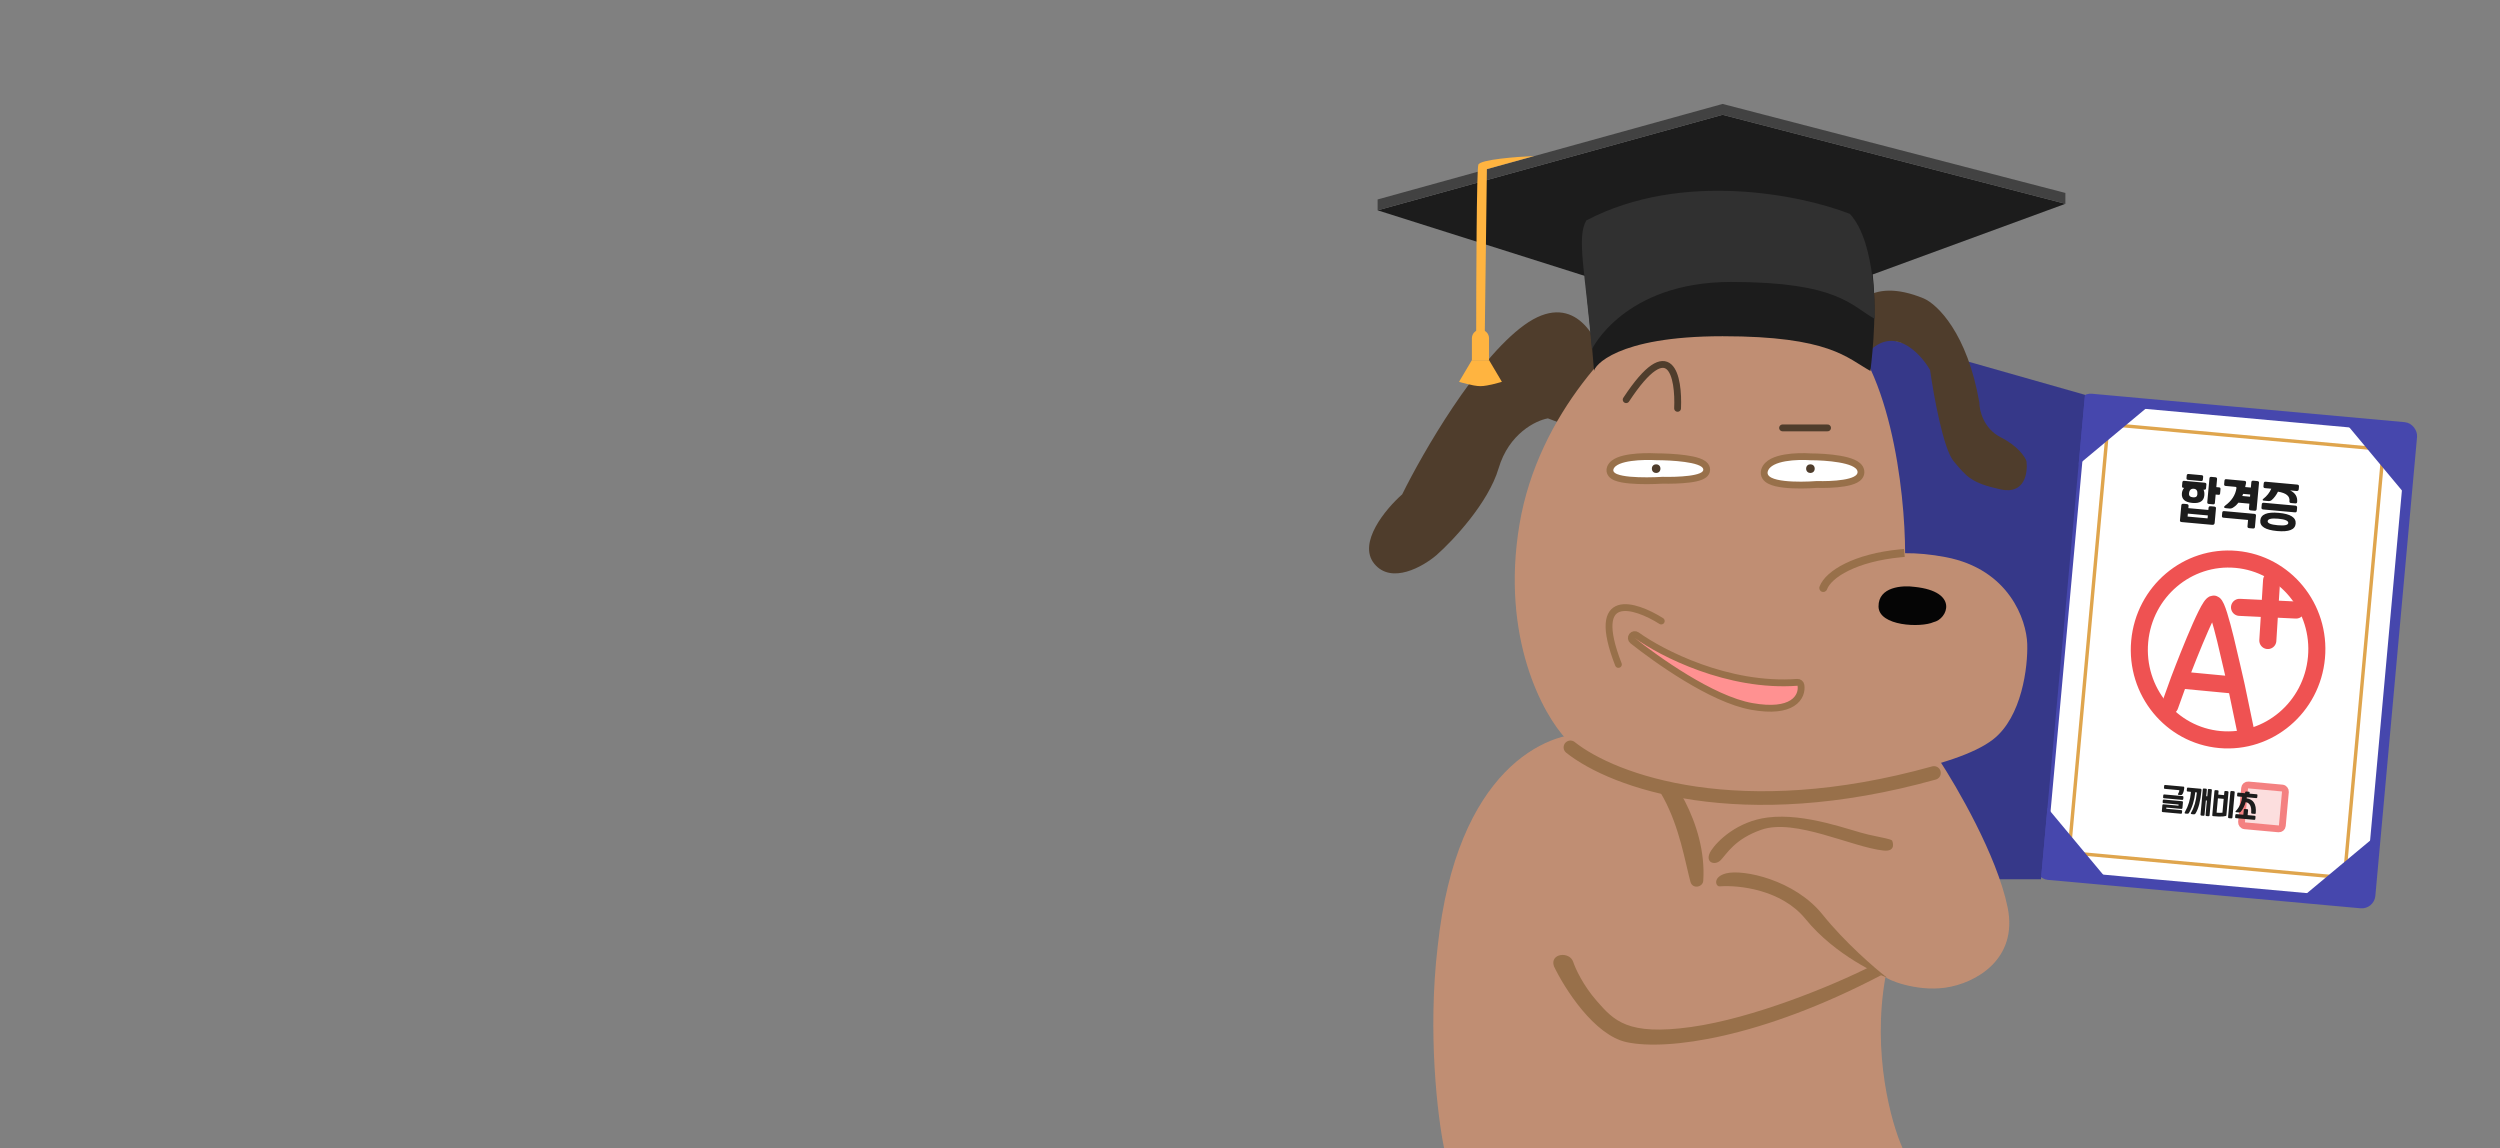 <svg width="714" height="328" viewBox="0 0 714 328" fill="none" xmlns="http://www.w3.org/2000/svg">
<rect x="0" y="0" width="714" height="328" fill="#808080" stroke="none"/>
<rect x="594.898" y="113.688" width="94.563" height="136.483" rx="2.437" transform="rotate(5.193 594.898 113.688)" fill="white" stroke="#4647AD" stroke-width="2.925"/>
<path d="M515.808 94.874C516.05 92.457 518.419 90.846 520.755 91.511L595.472 112.761L582.899 251.113L504.495 251.113C502.188 251.113 500.386 249.122 500.615 246.826L515.808 94.874Z" fill="#363889"/>
<rect x="602.048" y="121.192" width="78.965" height="122.835" rx="3.412" transform="rotate(5.193 602.048 121.192)" stroke="#DFA54D" stroke-width="0.975"/>
<path d="M632.506 149.343C632.469 149.751 632.219 149.934 631.784 149.894L623.099 149.105C622.732 149.071 622.567 148.919 622.594 148.62L622.986 144.312C623.016 143.985 623.234 143.841 623.642 143.878L624.512 143.957C624.893 143.992 625.082 144.173 625.052 144.499L624.995 145.125L630.704 145.643L630.761 145.018C630.79 144.692 630.982 144.545 631.363 144.58L632.328 144.667C632.722 144.703 632.912 144.871 632.887 145.143L632.506 149.343ZM630.562 147.207L624.853 146.688L624.777 147.531L630.485 148.049L630.562 147.207ZM633.798 139.196C634.07 139.22 634.206 139.383 634.179 139.683L634.066 140.919C634.039 141.218 633.891 141.342 633.619 141.317L632.79 141.242L632.574 143.621C632.545 143.933 632.368 144.068 632.042 144.038L630.819 143.927C630.506 143.899 630.372 143.722 630.401 143.396L631.018 136.613C631.045 136.314 631.223 136.166 631.549 136.196L632.718 136.302C633.058 136.333 633.22 136.512 633.192 136.811L632.982 139.122L633.798 139.196ZM626.144 143.639C623.997 143.444 622.997 142.531 623.147 140.886C623.197 140.329 623.408 139.814 623.78 139.341L623.509 139.316C623.264 139.294 623.158 139.106 623.19 138.752L623.274 137.828C623.306 137.475 623.459 137.297 623.758 137.324L629.671 137.861C630.011 137.892 630.172 138.071 630.144 138.384L630.049 139.431C630.019 139.757 629.829 139.89 629.503 139.861L629.34 139.846C629.542 140.33 629.616 140.871 629.562 141.469C629.414 143.101 628.265 143.832 626.144 143.639ZM624.88 137.042C624.567 137.014 624.433 136.837 624.462 136.511L624.525 135.818C624.555 135.491 624.733 135.343 625.086 135.375L628.797 135.712C629.096 135.74 629.246 135.904 629.218 136.203L629.152 136.937C629.122 137.263 628.944 137.412 628.618 137.382L624.88 137.042ZM626.567 139.594C625.724 139.517 625.272 139.969 625.184 140.935C625.124 141.601 625.502 141.964 626.344 142.04C627.106 142.11 627.516 141.818 627.576 141.152C627.664 140.187 627.328 139.663 626.567 139.594ZM641.465 137.987C641.388 138.378 641.313 138.755 641.226 139.103L642.844 139.25L642.982 137.728C643.012 137.402 643.19 137.253 643.543 137.286L644.671 137.388C645.025 137.42 645.201 137.587 645.174 137.886L644.491 145.403C644.459 145.756 644.254 145.902 643.887 145.868L642.813 145.771C642.432 145.736 642.272 145.543 642.304 145.19L642.426 143.844L639.3 143.56C638.895 144.099 638.445 144.524 637.951 144.836C637.58 145.145 637.171 145.272 636.722 145.231L635.717 145.14C635.431 145.114 635.261 145.03 635.219 144.889C635.163 144.747 635.261 144.577 635.495 144.407C637.36 143.041 638.442 141.386 638.73 139.425C638.751 139.194 638.654 139.061 638.436 139.042L635.65 138.788C635.323 138.759 635.187 138.596 635.217 138.269L635.306 137.291C635.334 136.978 635.499 136.829 635.825 136.858L641.058 137.334C641.384 137.363 641.529 137.582 641.465 137.987ZM635.031 147.859C634.705 147.83 634.555 147.665 634.585 147.339L634.669 146.415C634.698 146.089 634.876 145.94 635.203 145.97L643.82 146.753C644.173 146.785 644.335 146.964 644.307 147.277L644.014 150.498C643.985 150.825 643.793 150.972 643.453 150.941L642.366 150.842C642.012 150.81 641.851 150.631 641.88 150.305L642.044 148.497L635.031 147.859ZM640.638 141.051C640.55 141.262 640.463 141.473 640.391 141.659L642.606 141.86L642.663 141.235L640.638 141.051ZM656.105 138.4C656.459 138.432 656.62 138.625 656.587 138.978L656.519 139.726C656.485 140.106 656.265 140.264 655.871 140.229L654.063 140.064C655.533 140.773 656.201 141.876 656.067 143.344C656.038 143.67 655.861 143.805 655.535 143.775L654.325 143.665C653.972 143.633 653.823 143.455 653.867 143.13C654.037 141.706 652.941 140.798 650.591 140.42C650.089 141.416 649.48 142.238 648.752 142.857C648.488 143.052 648.22 143.138 647.934 143.112L646.466 142.978C646.344 142.967 646.266 142.919 646.22 142.819C646.173 142.732 646.225 142.614 646.374 142.49C647.435 141.668 648.195 140.696 648.68 139.575L646.9 139.413C646.56 139.382 646.412 139.204 646.443 138.865L646.516 138.063C646.548 137.709 646.727 137.547 647.067 137.578L656.105 138.4ZM655.56 144.408C655.913 144.44 656.086 144.647 656.051 145.028L655.972 145.898C655.943 146.224 655.766 146.359 655.453 146.33L646.374 145.505C646.007 145.472 645.845 145.293 645.874 144.966L645.956 144.069C645.988 143.716 646.167 143.554 646.521 143.586L655.56 144.408ZM650.808 146.47C654.179 146.776 655.798 147.814 655.639 149.568C655.483 151.28 653.708 151.969 650.337 151.662C646.979 151.357 645.384 150.363 645.54 148.65C645.699 146.897 647.451 146.165 650.808 146.47ZM650.487 150.004C652.458 150.183 653.478 149.974 653.532 149.376C653.59 148.737 652.627 148.321 650.657 148.142C648.699 147.964 647.705 148.203 647.646 148.841C647.592 149.439 648.53 149.826 650.487 150.004Z" fill="#1C1C1C"/>
<path d="M669.215 119.951L688.632 121.716L686.868 141.133L678.041 130.542L669.215 119.951Z" fill="#4647AD"/>
<path d="M602.405 251.906L582.988 250.142L584.752 230.724L593.579 241.315L602.405 251.906Z" fill="#4647AD"/>
<path d="M614.846 115.012L595.428 113.247L593.664 132.665L604.255 123.838L614.846 115.012Z" fill="#4647AD"/>
<path d="M657.833 255.963L677.251 257.727L679.016 238.31L668.425 247.136L657.833 255.963Z" fill="#4647AD"/>
<rect x="641.151" y="224.1" width="11.699" height="11.699" rx="0.975" transform="rotate(5.193 641.151 224.1)" fill="#FCDEDE" stroke="#F48181" stroke-width="1.95"/>
<path d="M618.041 227.979C617.847 227.961 617.762 227.859 617.781 227.658L617.826 227.16C617.843 226.966 617.946 226.874 618.132 226.891L623.29 227.359C623.507 227.379 623.606 227.498 623.587 227.707L623.546 228.158C623.526 228.375 623.408 228.467 623.206 228.448L618.041 227.979ZM623.605 224.663C623.768 224.678 623.844 224.794 623.824 225.012C623.751 225.819 623.57 226.429 623.29 226.842C623.188 227.013 623.04 227.086 622.846 227.068L622.232 227.013C622.116 227.002 622.048 226.972 622.022 226.915C621.996 226.858 622.019 226.782 622.075 226.677C622.252 226.372 622.37 226.101 622.422 225.871C622.449 225.748 622.401 225.673 622.277 225.662L618.261 225.297C618.09 225.281 618.013 225.188 618.029 225.01L618.081 224.435C618.098 224.256 618.191 224.171 618.362 224.186L623.605 224.663ZM617.944 229.387C617.727 229.368 617.635 229.258 617.654 229.048L617.693 228.621C617.711 228.426 617.821 228.335 618.038 228.354L623.134 228.817C623.359 228.838 623.466 228.949 623.448 229.144L623.303 230.744C623.284 230.953 623.158 231.044 622.941 231.024L618.708 230.639L618.677 230.981L622.925 231.367C623.135 231.386 623.235 231.497 623.217 231.691L623.179 232.111C623.159 232.328 623.041 232.419 622.831 232.4L617.721 231.936C617.503 231.916 617.403 231.813 617.421 231.611L617.569 229.988C617.587 229.786 617.697 229.694 617.915 229.714L622.171 230.1L622.201 229.774L617.944 229.387ZM631.056 232.842C631.038 233.044 630.92 233.135 630.71 233.116L630.205 233.07C629.988 233.051 629.896 232.94 629.914 232.738L630.287 228.637L629.992 228.611L629.619 232.712C629.601 232.914 629.483 233.005 629.265 232.985L628.768 232.94C628.551 232.92 628.451 232.809 628.47 232.607L629.119 225.461C629.137 225.267 629.247 225.175 629.449 225.194L630 225.244C630.194 225.262 630.286 225.372 630.269 225.558L630.102 227.399L630.397 227.426L630.564 225.593C630.581 225.399 630.684 225.306 630.886 225.324L631.429 225.374C631.631 225.392 631.724 225.495 631.707 225.681L631.056 232.842ZM625.721 226.319C625.739 226.204 625.69 226.137 625.574 226.126L624.82 226.058C624.618 226.039 624.526 225.937 624.544 225.735L624.591 225.222C624.609 225.02 624.712 224.92 624.906 224.938L628.448 225.26C628.666 225.279 628.77 225.43 628.745 225.702C628.465 228.785 627.887 231.004 627.029 232.351C626.919 232.521 626.764 232.593 626.562 232.575L626.026 232.526C625.871 232.512 625.765 232.471 625.724 232.397C625.683 232.33 625.7 232.23 625.775 232.096C626.654 230.61 627.2 228.741 627.406 226.473C627.424 226.357 627.376 226.29 627.259 226.279L626.972 226.253C626.729 228.58 626.126 230.562 625.164 232.181C625.055 232.352 624.884 232.422 624.643 232.4L624.17 232.357C624.053 232.347 623.978 232.309 623.939 232.227C623.898 232.153 623.934 232.023 624.053 231.83C624.984 230.207 625.534 228.37 625.721 226.319ZM637.578 233.482C637.545 233.667 637.42 233.749 637.195 233.729L636.682 233.682C636.434 233.66 636.318 233.555 636.335 233.369L636.986 226.208C637.006 225.99 637.14 225.893 637.388 225.915L637.916 225.963C638.142 225.984 638.25 226.088 638.233 226.274L637.578 233.482ZM635.853 232.902C635.841 233.026 635.512 233.122 634.872 233.181C634.232 233.24 633.319 233.212 632.139 233.097C631.89 233.075 631.79 232.972 631.824 232.771L632.448 225.905C632.465 225.719 632.59 225.636 632.838 225.658L633.328 225.703C633.544 225.73 633.637 225.833 633.621 226.004L633.537 226.936L635.191 227.086L635.276 226.154C635.293 225.968 635.418 225.885 635.666 225.908L636.117 225.949C636.357 225.978 636.472 226.083 636.456 226.261L635.853 232.902ZM633.059 232.1C633.611 232.15 634.167 232.154 634.727 232.111L635.086 228.157L633.439 228.008L633.059 232.1ZM644.472 226.841C644.659 226.858 644.744 226.96 644.728 227.131L644.68 227.659C644.661 227.868 644.551 227.96 644.357 227.943L641.662 227.698C641.644 227.806 641.627 227.906 641.618 227.999C643.575 228.271 644.451 229.666 644.245 232.193C644.228 232.379 644.126 232.464 643.955 232.448L643.202 232.38C643.007 232.362 642.923 232.26 642.94 232.074C643.062 230.292 642.542 229.297 641.371 229.081C641.053 230.172 640.578 231.092 639.954 231.842C639.815 231.994 639.644 232.056 639.427 232.037L638.635 231.965C638.541 231.956 638.482 231.919 638.457 231.854C638.431 231.79 638.461 231.722 638.53 231.65C639.568 230.569 640.177 229.215 640.364 227.58L639.168 227.471C638.982 227.454 638.897 227.352 638.916 227.15L638.964 226.615C638.98 226.436 639.082 226.351 639.269 226.368L641.195 226.543L641.219 226.271C641.257 226.118 641.358 226.041 641.529 226.057L642.321 226.129C642.476 226.143 642.531 226.234 642.493 226.387L642.469 226.659L644.472 226.841ZM640.822 231.333C640.833 231.123 640.944 231.023 641.154 231.042L641.799 231.101C641.985 231.118 642.069 231.227 642.051 231.429L641.926 232.796L643.876 232.973C644.093 232.993 644.192 233.112 644.174 233.314L644.122 233.881C644.106 234.067 644.003 234.16 643.817 234.143L638.636 233.672C638.426 233.653 638.335 233.535 638.355 233.318L638.401 232.813C638.421 232.595 638.54 232.489 638.765 232.509L640.699 232.685L640.822 231.333Z" fill="#1C1C1C"/>
<path d="M619.703 201.596L622.376 194.17M641.504 209.451L638.646 195.719M638.646 195.719C637.533 191.12 633.781 173.159 632.273 172.536C630.765 171.913 622.376 194.17 622.376 194.17M638.646 195.719L622.376 194.17" stroke="#EF5252" stroke-width="4.874" stroke-linecap="round"/>
<path d="M639.608 173.459L655.762 174.228" stroke="#EF5252" stroke-width="4.874" stroke-linecap="round"/>
<path d="M648.766 165.76L647.692 182.934" stroke="#EF5252" stroke-width="4.874" stroke-linecap="round"/>
<path d="M661.583 187.782C660.288 202.032 647.903 212.48 634.002 211.217C620.1 209.953 609.802 197.444 611.097 183.194C612.392 168.945 624.776 158.497 638.678 159.76C652.58 161.023 662.878 173.533 661.583 187.782Z" stroke="#EF5252" stroke-width="4.874"/>
<path d="M410.604 270.292C415.989 219.699 441.812 208.704 454.051 209.531C488.93 226.891 530.541 218.211 553.794 216.971C558.69 224.411 570.316 244.251 573.376 259.132C576.435 274.012 564.197 280.832 555.63 282.072C547.063 283.312 538.496 279.592 538.496 278.972C534.58 300.797 540.128 320.72 543.391 327.953H412.44C410.604 319.066 407.667 295.092 410.604 270.292Z" fill="#C08E73"/>
<path d="M464.602 297.653C455.301 295.669 446.856 282.36 443.797 275.953C442.573 272.233 448.284 271.614 449.304 274.713C449.916 276.573 452.119 281.409 456.035 285.873L456.056 285.897C460.941 291.466 464.79 295.853 482.96 293.314C500.706 290.834 523.347 281.533 534.361 275.953C535.226 276.829 536.823 278.358 537.29 278.502C537.334 278.479 537.377 278.456 537.421 278.433C537.421 278.508 537.374 278.527 537.29 278.502C503.085 296.423 476.214 300.13 464.602 297.653Z" fill="#98704A"/>
<path d="M486.449 251.546C487.582 235.03 476.242 219.051 471.774 216.931L458.311 209.491L448.521 210.728C476.689 212.89 479.729 240.488 482.79 251.847C483.371 254.004 486.321 253.422 486.449 251.546Z" fill="#98704A"/>
<path d="M457.987 103.365L446.973 121.345L442.077 119.485C438.61 120.105 430.94 123.825 428.003 133.745C425.066 143.665 414.949 154.412 410.257 158.546C406.382 161.852 397.407 166.978 392.512 161.026C387.616 155.073 395.775 145.319 400.467 141.185C406.382 129.198 421.639 102.745 435.346 92.825C449.053 82.905 456.152 95.718 457.987 103.365Z" fill="#4F3D2C"/>
<path d="M549.394 85.224C533.729 78.775 528.18 87.91 527.365 93.284C526.345 99.07 526.141 108.66 533.484 100.723C540.827 92.787 548.374 100.723 551.23 105.684C552.249 112.917 555.024 128.252 557.961 131.724C561.632 136.064 562.856 137.924 571.423 139.784C578.277 141.272 579.174 135.031 578.766 131.724C578.358 130.484 576.319 127.384 571.423 124.904C566.528 122.424 565.304 117.257 565.304 114.984C561.877 95.143 553.269 86.877 549.394 85.224Z" fill="#4F3D2C"/>
<path d="M433.953 149.826C439.338 117.585 463.121 95.058 474.34 87.825C483.315 83.691 505.548 78.4 522.682 90.305C539.816 102.209 544.099 140.392 544.099 157.995C547.508 157.967 551.378 158.293 555.726 159.126C573.839 162.598 578.775 177.107 578.979 183.927C579.183 190.333 577.51 204.759 569.188 211.207C558.786 219.267 527.577 224.848 495.145 226.088C469.2 227.08 452.515 216.581 447.415 211.207C440.684 204.18 428.568 182.067 433.953 149.826Z" fill="#C08E73"/>
<path d="M517.117 130.468C515.236 130.335 512.366 130.335 509.81 130.779C508.527 131.002 507.268 131.346 506.241 131.876C505.221 132.403 504.306 133.18 503.954 134.325C503.754 134.974 503.826 135.615 504.171 136.172C504.491 136.687 504.994 137.048 505.512 137.309C506.544 137.829 507.993 138.128 509.515 138.304C512.575 138.659 516.363 138.559 518.933 138.361C520.998 138.426 524.053 138.365 526.566 137.962C527.82 137.761 529.028 137.461 529.916 136.998C530.362 136.765 530.797 136.456 531.1 136.031C531.425 135.576 531.57 135.024 531.455 134.428C531.233 133.276 530.165 132.584 529.188 132.155C528.135 131.692 526.783 131.359 525.373 131.116C522.556 130.63 519.285 130.47 517.117 130.468Z" fill="white" stroke="#98704A" stroke-width="1.95"/>
<path d="M473.051 130.452C471.18 130.346 468.323 130.346 465.784 130.699C464.512 130.876 463.269 131.148 462.257 131.566C461.282 131.969 460.308 132.595 459.916 133.613C459.673 134.246 459.772 134.883 460.17 135.397C460.514 135.84 461.03 136.128 461.527 136.328C462.538 136.735 463.964 136.972 465.478 137.113C468.525 137.395 472.306 137.315 474.87 137.157C476.928 137.209 479.976 137.16 482.477 136.839C483.722 136.68 484.911 136.443 485.781 136.08C486.211 135.9 486.654 135.654 486.975 135.294C487.333 134.893 487.534 134.348 487.387 133.735C487.248 133.16 486.851 132.754 486.463 132.478C486.067 132.195 485.578 131.973 485.06 131.791C484.022 131.426 482.685 131.162 481.282 130.969C478.475 130.582 475.212 130.453 473.051 130.452Z" fill="white" stroke="#98704A" stroke-width="1.95"/>
<path d="M536.506 173.21C536.45 167.555 543.351 167.122 546.809 167.612C559.618 168.96 556.227 176.832 552.21 177.69C548.63 179.303 536.563 178.865 536.506 173.21Z" fill="#050505"/>
<path d="M455.253 105.947C454.522 95.833 453.358 86.373 452.723 78.834L393.448 60.066L491.968 32.785L589.876 58.206L534.847 78.384C536.262 91.237 534.191 105.543 534.191 105.947C527.46 102.227 522.564 96.026 491.968 96.026C461.372 96.026 455.253 104.707 455.253 105.947Z" fill="#1C1C1C"/>
<path d="M454.641 99.745C452.805 78.045 450.201 67.704 453.057 62.95C480.471 48.566 514.657 55.717 528.323 61.09C536.028 69.365 535.415 91.065 535.415 91.065C528.684 87.345 525.013 80.525 494.417 80.525C463.821 80.525 454.641 99.745 454.641 99.745Z" fill="#303030"/>
<path d="M393.448 56.964V60.064L491.968 32.784L589.876 58.204V55.104L491.968 29.684L393.448 56.964Z" fill="#424242"/>
<path d="M422.209 47.044C422.699 45.556 433.224 44.771 438.119 44.565L424.657 48.285L424.045 96.025H421.597C421.597 80.319 421.72 48.532 422.209 47.044Z" fill="#FFB440"/>
<path d="M420.373 96.612C420.373 95.26 421.469 94.164 422.821 94.164V94.164C424.173 94.164 425.268 95.26 425.268 96.612V102.844H420.373V96.612Z" fill="#FFB440"/>
<path d="M416.701 109.046L420.373 102.846H425.268L428.94 109.046C428.94 109.046 424.958 110.286 422.82 110.286C420.683 110.286 416.701 109.046 416.701 109.046Z" fill="#FFB440"/>
<path d="M467.45 181.419C467.021 181.108 466.422 181.198 466.102 181.621C465.782 182.043 465.858 182.644 466.274 182.973C469.559 185.574 475.192 189.753 481.427 193.536C487.635 197.303 494.547 200.744 500.366 201.769C506.089 202.778 509.698 202.197 511.858 200.826C514.079 199.417 514.607 197.274 514.347 195.691C514.265 195.193 513.817 194.84 513.313 194.877C493.557 196.342 474.487 186.512 467.45 181.419Z" fill="#FF9191" stroke="#98704A" stroke-width="1.95" stroke-linejoin="round"/>
<path d="M474.457 177.365C466.91 172.612 453.896 168.437 462.218 189.765" stroke="#98704A" stroke-width="1.95" stroke-linecap="round"/>
<ellipse cx="1.224" cy="1.24" rx="1.224" ry="1.24" transform="matrix(-1 0 0 1 518.28 132.605)" fill="#4F3D2C"/>
<ellipse cx="1.224" cy="1.24" rx="1.224" ry="1.24" transform="matrix(-1 0 0 1 474.221 132.605)" fill="#4F3D2C"/>
<path d="M509.101 122.207H521.951" stroke="#4F3D2C" stroke-width="1.95" stroke-linecap="round"/>
<path d="M479.117 116.626C479.525 107.739 477.159 94.801 464.431 114.146" stroke="#4F3D2C" stroke-width="1.95" stroke-linecap="round"/>
<path d="M515.637 262.447C508.783 254.015 496.463 252.734 491.16 253.147C489.936 253.242 489.079 250.419 492.995 249.427C497.891 248.187 512.577 251.287 520.532 261.207C526.896 269.143 535.422 276.501 538.89 279.187C537.054 278.567 524.203 272.987 515.637 262.447Z" fill="#98704A"/>
<path d="M504.87 233.469C496.115 234.558 490.443 240.222 488.701 242.918C486.547 246.25 489.712 247.423 491.442 245.648C493.172 243.874 495.396 239.634 503.069 236.968C512.661 233.635 528.971 241.974 537.949 242.918C541.835 243.326 540.396 240.067 540.396 240.067C539.847 239.611 538.561 239.447 533.642 238.371C528.638 237.277 515.813 232.107 504.87 233.469Z" fill="#98704A"/>
<path d="M519.659 167.536C519.439 168.127 519.739 168.783 520.329 169C520.919 169.218 521.575 168.915 521.794 168.324L519.659 167.536ZM542.863 159.161L543.997 159.052L543.786 156.781L542.652 156.891L542.863 159.161ZM521.794 168.324C522.38 166.745 524.351 164.751 527.975 162.974C531.546 161.223 536.545 159.772 542.863 159.161L542.652 156.891C536.118 157.522 530.842 159.031 526.979 160.926C523.17 162.794 520.551 165.131 519.659 167.536L521.794 168.324Z" fill="#98704A"/>
<path d="M448.518 213.449C460.838 223.256 496.902 236.245 552.343 220.761" stroke="#98704A" stroke-width="3.9" stroke-linecap="round"/>
</svg>
